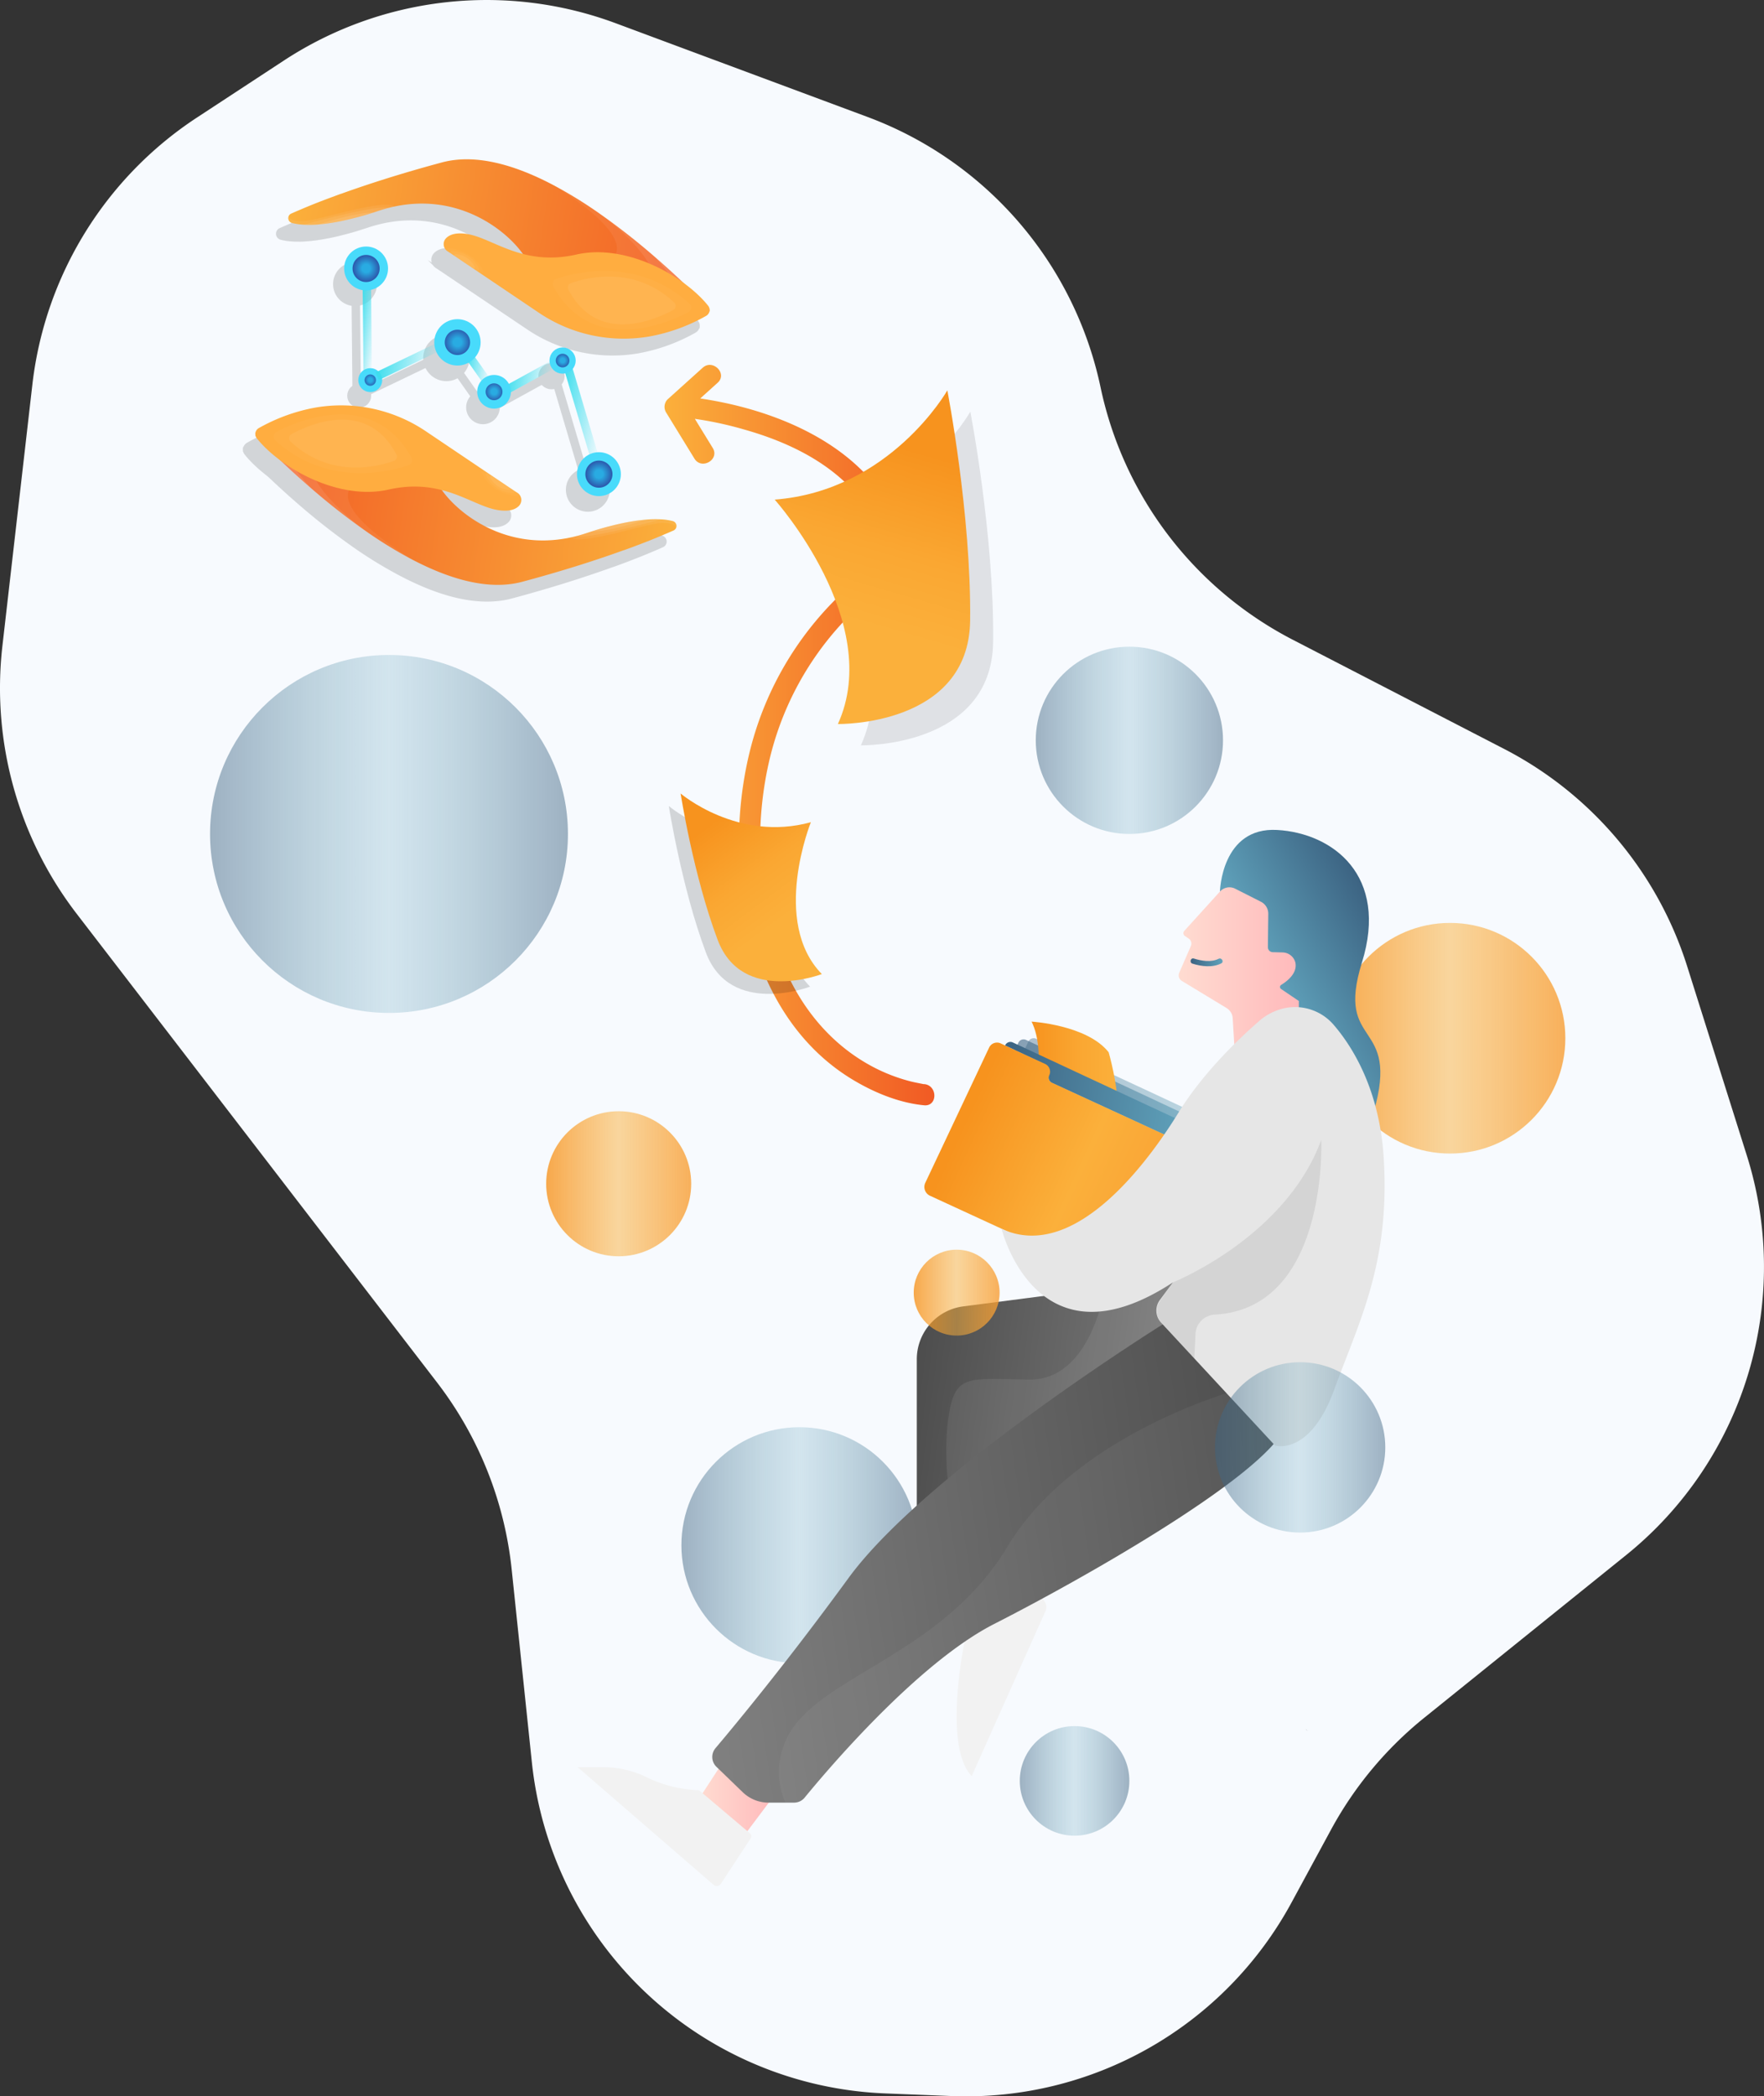 <svg id="Layer_1" data-name="Layer 1" xmlns="http://www.w3.org/2000/svg" xmlns:xlink="http://www.w3.org/1999/xlink" viewBox="0 0 619.17 735.69"><rect x="0" y="0" width="619.17" height="735.69" fill="#333333" stroke="none"/><defs><style>.cls-1{fill:#f7fafe;}.cls-2{fill:url(#linear-gradient);}.cls-3{opacity:0.4;fill:url(#linear-gradient-2);}.cls-4{opacity:0.6;fill:url(#linear-gradient-3);}.cls-5{fill:url(#linear-gradient-4);}.cls-6{fill:url(#linear-gradient-5);}.cls-7{fill:url(#linear-gradient-6);}.cls-8{fill:#f2f2f2;}.cls-9{fill:url(#linear-gradient-7);}.cls-10,.cls-16,.cls-24,.cls-49,.cls-50,.cls-52,.cls-53,.cls-54{fill:#fff;}.cls-10,.cls-22,.cls-32{opacity:0.08;}.cls-11,.cls-59,.cls-60,.cls-61,.cls-62{opacity:0.8;}.cls-11{fill:url(#linear-gradient-8);}.cls-12{fill:url(#linear-gradient-9);}.cls-13{fill:url(#linear-gradient-10);}.cls-14{fill:url(#linear-gradient-11);}.cls-15{fill:url(#linear-gradient-12);}.cls-16{opacity:0.05;}.cls-17{fill:url(#linear-gradient-13);}.cls-18{fill:url(#linear-gradient-14);}.cls-19{fill:url(#linear-gradient-15);}.cls-20{fill:#e6e6e6;}.cls-21{opacity:0.2;}.cls-23{fill:url(#linear-gradient-16);}.cls-24{opacity:0.09;}.cls-25{opacity:0.15;}.cls-26,.cls-27,.cls-28,.cls-29,.cls-30,.cls-31,.cls-32,.cls-33,.cls-34,.cls-35,.cls-36{stroke:#000;}.cls-26,.cls-27,.cls-28,.cls-29,.cls-30,.cls-31,.cls-32,.cls-33,.cls-34,.cls-35,.cls-36,.cls-37,.cls-38,.cls-39,.cls-40,.cls-41,.cls-42,.cls-43,.cls-44,.cls-45,.cls-46,.cls-47{stroke-miterlimit:10;}.cls-26,.cls-37,.cls-45{stroke-width:2.21px;}.cls-27,.cls-38,.cls-39,.cls-40,.cls-41,.cls-42,.cls-44,.cls-46{stroke-width:2.95px;}.cls-28,.cls-43{stroke-width:3.69px;}.cls-29,.cls-47{stroke-width:2.95px;}.cls-30,.cls-31,.cls-32,.cls-33,.cls-34,.cls-35,.cls-36{stroke-width:0.83px;}.cls-31,.cls-49{opacity:0.06;}.cls-33,.cls-50,.cls-57{opacity:0.1;}.cls-34,.cls-52{opacity:0.03;}.cls-35,.cls-53{opacity:0.02;}.cls-36,.cls-54{opacity:0.04;}.cls-37,.cls-43,.cls-44,.cls-45,.cls-46,.cls-47{stroke:#48dbfb;}.cls-37{fill:url(#radial-gradient);}.cls-38,.cls-39,.cls-40,.cls-41,.cls-42{fill:none;}.cls-38{stroke:url(#Blue_Sky);}.cls-39{stroke:url(#Blue_Sky-2);}.cls-40{stroke:url(#Blue_Sky-3);}.cls-41{stroke:url(#Blue_Sky-4);}.cls-42{stroke:url(#Blue_Sky-5);}.cls-43{fill:url(#radial-gradient-2);}.cls-44{fill:url(#radial-gradient-3);}.cls-45{fill:url(#radial-gradient-4);}.cls-46{fill:url(#radial-gradient-5);}.cls-47{fill:url(#radial-gradient-6);}.cls-48{fill:url(#linear-gradient-17);}.cls-51{fill:#ffad40;}.cls-55{fill:url(#linear-gradient-18);}.cls-56{fill:url(#linear-gradient-19);}.cls-58{fill:url(#linear-gradient-20);}.cls-59{fill:url(#linear-gradient-21);}.cls-60{fill:url(#linear-gradient-22);}.cls-61{fill:url(#linear-gradient-23);}.cls-62{fill:url(#linear-gradient-24);}</style><linearGradient id="linear-gradient" x1="652.56" y1="310.64" x2="747.29" y2="310.64" gradientUnits="userSpaceOnUse"><stop offset="0" stop-color="#fbb03b"/><stop offset="1" stop-color="#f15a24"/></linearGradient><linearGradient id="linear-gradient-2" x1="837.25" y1="509.97" x2="906.5" y2="509.97" gradientTransform="translate(9.37 -177.23) rotate(7.12)" gradientUnits="userSpaceOnUse"><stop offset="0" stop-color="#3c6382"/><stop offset="1" stop-color="#60a3bc"/></linearGradient><linearGradient id="linear-gradient-3" x1="834.39" y1="509.93" x2="903.06" y2="509.93" xlink:href="#linear-gradient-2"/><linearGradient id="linear-gradient-4" x1="781.41" y1="426.4" x2="811.59" y2="426.4" gradientUnits="userSpaceOnUse"><stop offset="0.01" stop-color="#f7931e"/><stop offset="0.57" stop-color="#faa732"/><stop offset="1" stop-color="#fbb03b"/></linearGradient><linearGradient id="linear-gradient-5" x1="849.3" y1="389.15" x2="936.85" y2="389.15" gradientTransform="matrix(0.91, 0.42, -0.42, 0.91, 149.94, -267.61)" gradientUnits="userSpaceOnUse"><stop offset="0" stop-color="#f7931e"/><stop offset="0.5" stop-color="#fbb03b"/><stop offset="1" stop-color="#f89d32"/></linearGradient><linearGradient id="linear-gradient-6" x1="245.33" y1="631.18" x2="272.4" y2="631.18" gradientUnits="userSpaceOnUse"><stop offset="0" stop-color="#ffdcd1"/><stop offset="1" stop-color="#ffb9bb"/></linearGradient><linearGradient id="linear-gradient-7" x1="842.31" y1="551.67" x2="739.83" y2="538.48" gradientUnits="userSpaceOnUse"><stop offset="0" stop-color="gray"/><stop offset="1" stop-color="#4d4d4d"/></linearGradient><linearGradient id="linear-gradient-8" x1="239.18" y1="542.29" x2="322.03" y2="542.29" gradientUnits="userSpaceOnUse"><stop offset="0" stop-color="#3c6382" stop-opacity="0.6"/><stop offset="0.5" stop-color="#60a3bc" stop-opacity="0.3"/><stop offset="1" stop-color="#3c6382" stop-opacity="0.6"/></linearGradient><linearGradient id="linear-gradient-9" x1="191.71" y1="415.43" x2="242.61" y2="415.43" gradientUnits="userSpaceOnUse"><stop offset="0" stop-color="#f7931e" stop-opacity="0.8"/><stop offset="0.5" stop-color="#fbb03b" stop-opacity="0.5"/><stop offset="1" stop-color="#f89d32" stop-opacity="0.8"/></linearGradient><linearGradient id="linear-gradient-10" x1="468.5" y1="364.36" x2="549.44" y2="364.36" xlink:href="#linear-gradient-9"/><linearGradient id="linear-gradient-11" x1="320.72" y1="453.64" x2="350.85" y2="453.64" xlink:href="#linear-gradient-9"/><linearGradient id="linear-gradient-12" x1="661.34" y1="616.03" x2="873.85" y2="584.36" xlink:href="#linear-gradient-7"/><linearGradient id="linear-gradient-13" x1="906.71" y1="379.63" x2="867.06" y2="401.3" gradientTransform="matrix(1, 0, 0, 1, 0, 0)" xlink:href="#linear-gradient-2"/><linearGradient id="linear-gradient-14" x1="833.06" y1="394.44" x2="875.24" y2="394.44" xlink:href="#linear-gradient-6"/><linearGradient id="linear-gradient-15" x1="830.79" y1="510.11" x2="898.58" y2="510.11" xlink:href="#linear-gradient-2"/><linearGradient id="linear-gradient-16" x1="837.22" y1="390.38" x2="848.46" y2="390.38" gradientTransform="matrix(1, 0, 0, 1, 0, 0)" xlink:href="#linear-gradient-2"/><radialGradient id="radial-gradient" cx="603.52" cy="183.62" r="3.1" gradientTransform="translate(-438.63 -139.83) rotate(8.74)" gradientUnits="userSpaceOnUse"><stop offset="0.23" stop-color="#29abe2"/><stop offset="1" stop-color="#2e3192"/></radialGradient><linearGradient id="Blue_Sky" x1="670.29" y1="184.4" x2="687.4" y2="184.4" gradientTransform="translate(-438.63 -139.83) rotate(8.74)" gradientUnits="userSpaceOnUse"><stop offset="0" stop-color="#3ddeed"/><stop offset="1" stop-color="#3ddeed" stop-opacity="0"/></linearGradient><linearGradient id="Blue_Sky-2" x1="650.42" y1="174.12" x2="666.88" y2="174.12" xlink:href="#Blue_Sky"/><linearGradient id="Blue_Sky-3" x1="635.46" y1="173.91" x2="645.13" y2="173.91" xlink:href="#Blue_Sky"/><linearGradient id="Blue_Sky-4" x1="604.91" y1="175" x2="626.73" y2="175" xlink:href="#Blue_Sky"/><linearGradient id="Blue_Sky-5" x1="595.88" y1="166.03" x2="603.64" y2="166.03" xlink:href="#Blue_Sky"/><radialGradient id="radial-gradient-2" cx="631.75" cy="165.87" r="6.3" xlink:href="#radial-gradient"/><radialGradient id="radial-gradient-3" cx="647.09" cy="181.06" r="4.43" xlink:href="#radial-gradient"/><radialGradient id="radial-gradient-4" cx="669.2" cy="166.58" r="3.5" xlink:href="#radial-gradient"/><radialGradient id="radial-gradient-5" cx="687.86" cy="204.04" r="6.23" xlink:href="#radial-gradient"/><radialGradient id="radial-gradient-6" cx="596.12" cy="145.12" r="6.23" xlink:href="#radial-gradient"/><linearGradient id="linear-gradient-17" x1="566.45" y1="121.51" x2="717.53" y2="121.51" gradientTransform="translate(-19.31 -87.17) rotate(8.74)" xlink:href="#linear-gradient"/><linearGradient id="linear-gradient-18" x1="521.29" y1="732.2" x2="672.37" y2="732.2" gradientTransform="translate(1059.13 1050.33) rotate(-171.26)" xlink:href="#linear-gradient"/><linearGradient id="linear-gradient-19" x1="701.41" y1="310.74" x2="734.24" y2="337.28" gradientTransform="translate(69.92 -137.13) rotate(14.55)" xlink:href="#linear-gradient-4"/><linearGradient id="linear-gradient-20" x1="579.83" y1="217.88" x2="630.1" y2="258.53" gradientTransform="matrix(-0.82, 0.57, 0.57, 0.82, 1093.57, -298.63)" xlink:href="#linear-gradient-4"/><linearGradient id="linear-gradient-21" x1="363.56" y1="259.81" x2="429.28" y2="259.81" xlink:href="#linear-gradient-8"/><linearGradient id="linear-gradient-22" x1="357.95" y1="624.99" x2="396.42" y2="624.99" xlink:href="#linear-gradient-8"/><linearGradient id="linear-gradient-23" x1="73.73" y1="292.67" x2="199.36" y2="292.67" xlink:href="#linear-gradient-8"/><linearGradient id="linear-gradient-24" x1="426.46" y1="507.95" x2="486.25" y2="507.95" xlink:href="#linear-gradient-8"/></defs><title>kaagapai Empty Session Document Final</title><path class="cls-1" d="M420.16,279.39l10.51-91.67A129.83,129.83,0,0,1,488.5,93.88l30.43-19.95A129.88,129.88,0,0,1,635.45,60.82l88.39,32.89a129.89,129.89,0,0,1,81.79,94.91h0a129.89,129.89,0,0,0,67.49,88.57l74.14,38.29a129.88,129.88,0,0,1,64.28,76.35l20.93,66.37a129.9,129.9,0,0,1-42.38,140.21l-70.88,57.11a130,130,0,0,0-32.63,39.13l-14,25.82a129.9,129.9,0,0,1-119.24,67.78l-23.26-.92A129.88,129.88,0,0,1,606,671.07l-7.08-67.63a129.87,129.87,0,0,0-26.22-65.65L446.24,373.35A130,130,0,0,1,420.16,279.39Z" transform="translate(-419.32 -52.66)"/><path class="cls-2" d="M743.72,433.12l-.24,0-.4-.08c-1.33-.26-2.65-.51-4-.84a60.63,60.63,0,0,1-12.72-4.8c-13.91-7.14-24.34-19-30.81-33.18-10.2-22.25-11.74-49.74-6.48-73.44a106.72,106.72,0,0,1,26-49.61c6.17-6.62,13.26-13.1,21.29-17.4a3.6,3.6,0,0,0,1.84-3.21c-4.49-35.15-38.35-52.18-70-57.57-1-.18-2.06-.34-3.09-.5l6.11-5.51c3.56-3.21-1.71-8.46-5.26-5.26l-12.31,11.09a3.76,3.76,0,0,0-.58,4.51l10,16.29c2.5,4.08,8.94.34,6.42-3.75l-6.27-10.21a126.9,126.9,0,0,1,17.29,3.74c14.19,4,28.37,10.54,38.45,21.6a46.69,46.69,0,0,1,11.52,23.58A94.16,94.16,0,0,0,712.61,263a114.09,114.09,0,0,0-29.14,49.68c-11.33,40.32-3.62,95.38,35,118.79,7.52,4.55,16.39,8.25,25.23,9.08C748.49,441,748.46,433.56,743.72,433.12Z" transform="translate(-419.32 -52.66)"/><path class="cls-3" d="M844.72,448.23l-4,8.42-52.14-24a1.94,1.94,0,0,1-.95-2.59,3,3,0,0,0-1.48-4l-7.87-3.63,2-4.23a2.06,2.06,0,0,1,2.71-1l60.77,28.34A2,2,0,0,1,844.72,448.23Z" transform="translate(-419.32 -52.66)"/><path class="cls-4" d="M841.2,448.64,838,455.39l-49.42-22.77a1.94,1.94,0,0,1-.95-2.59,3,3,0,0,0-1.48-4l-10.59-4.89,1.22-2.56a2,2,0,0,1,2.71-.95L840.22,446A2,2,0,0,1,841.2,448.64Z" transform="translate(-419.32 -52.66)"/><path class="cls-5" d="M783.89,424s.31-7.23-2.48-12.81c0,0,19.48,1.14,27.05,10.75,0,0,3.33,11.47,3.12,19.73l-26.45-11.88Z" transform="translate(-419.32 -52.66)"/><path class="cls-6" d="M787.6,430h0a3,3,0,0,0-1.48-4l-15.6-7.19a3.06,3.06,0,0,0-4,1.46l-.84,1.77-1.41,3-20.17,42.72a3.4,3.4,0,0,0,1.68,4.55l73,33.66a3.49,3.49,0,0,0,4.61-1.66l20.11-42.6a3.42,3.42,0,0,0-1.67-4.56l-53.26-24.54A1.94,1.94,0,0,1,787.6,430Z" transform="translate(-419.32 -52.66)"/><polygon class="cls-7" points="253.81 618.27 245.33 631.29 261.24 644.1 272.4 629.22 253.81 618.27"/><path class="cls-8" d="M757.87,628.84s-7.66,36.65,2.53,47.12l25.88-57.88a3.53,3.53,0,0,0-.42-3.58l-4-5.22L761,620Z" transform="translate(-419.32 -52.66)"/><path class="cls-9" d="M814.27,503.74l-56.87,7.39a18.7,18.7,0,0,0-16.28,18.54v61.7l67.37-47.53,39-32.66L825,496.72Z" transform="translate(-419.32 -52.66)"/><path class="cls-10" d="M807,505.12s-4.68,32-26.45,31.69-26.18-2.21-28.38,13.78,1.38,31.68,1.38,31.68l67.23-50.14,20.11-25.36-12.4-15.43Z" transform="translate(-419.32 -52.66)"/><circle class="cls-11" cx="280.6" cy="542.29" r="41.42"/><circle class="cls-12" cx="217.16" cy="415.43" r="25.45"/><circle class="cls-13" cx="508.97" cy="364.36" r="40.47"/><circle class="cls-14" cx="335.79" cy="453.64" r="15.07"/><path class="cls-15" d="M869.52,555.27c-11,17.91-70.27,51.53-101.12,67.24-27.3,13.88-59.56,52.36-66.64,61a4.78,4.78,0,0,1-3.72,1.77h-9a13,13,0,0,1-9-3.64l-9.25-8.93a4.81,4.81,0,0,1-.33-6.55c6.86-8.11,25.08-30.09,46.68-59.69,27.56-37.74,112.43-90.38,112.43-90.38l24.69,24.18Z" transform="translate(-419.32 -52.66)"/><path class="cls-16" d="M869.52,555.27c-11,17.91-70.27,51.53-101.12,67.24-27.3,13.88-59.56,52.36-66.64,61a4.78,4.78,0,0,1-3.72,1.77h-3a26.23,26.23,0,0,1-.61-20c8.37-24.1,54.5-29.83,78.53-69.85s81.32-55.18,81.32-55.18Z" transform="translate(-419.32 -52.66)"/><path class="cls-17" d="M847.52,365.55s.51-22.72,20.07-21.62,39.27,16,29.76,46.56S911,409.92,901.48,443l-11.57-21.5-19.43-14.88-4.13-12.17L861,386.36l-3.72-16.53Z" transform="translate(-419.32 -52.66)"/><path class="cls-18" d="M847.52,365.55,835,379.36a1.18,1.18,0,0,0,.21,1.77l1.35.92a2.15,2.15,0,0,1,.75,2.63l-4.08,9.37a2.26,2.26,0,0,0,.9,2.84l15.74,9.55A4.45,4.45,0,0,1,852,410l.89,14.82,22.32-16.53v-4.34L869,399.75a.85.85,0,0,1,0-1.44c2-1.22,5.8-4.05,5-7.85a4.72,4.72,0,0,0-4.52-3.55l-3.43-.09a1.74,1.74,0,0,1-1.7-1.77l.14-11.66a4.71,4.71,0,0,0-2.58-4.27l-9-4.56A4.47,4.47,0,0,0,847.52,365.55Z" transform="translate(-419.32 -52.66)"/><path class="cls-19" d="M836.57,449.56l-2,4.25-46-21.19a1.94,1.94,0,0,1-.95-2.59,3,3,0,0,0-1.48-4l-14-6.47,0-.05a2,2,0,0,1,2.7-1l60.77,28.33A2,2,0,0,1,836.57,449.56Z" transform="translate(-419.32 -52.66)"/><path class="cls-20" d="M887.52,412.41a17.83,17.83,0,0,0-17.36-5.92,19.76,19.76,0,0,0-8.77,4.4c-8.85,7.7-20.43,19.28-28.33,32.1S798,496.51,770.88,483.9c0,0,12.19,50.22,60.13,18.81l-4.59,6.2a6.21,6.21,0,0,0,.44,7.9l40,43.15s12.26,3.85,20.81-19.71,19.56-43.93,17.36-80.87C903.61,435,893.93,419.87,887.52,412.41Z" transform="translate(-419.32 -52.66)"/><path class="cls-21" d="M877.78,659.51a4.7,4.7,0,0,0,.9.94l-1-.81Z" transform="translate(-419.32 -52.66)"/><path class="cls-8" d="M682.5,696l-17.45-14.76a1.45,1.45,0,0,0-.89-.34,45,45,0,0,1-18.21-4.7,34.55,34.55,0,0,0-15.06-3.36h-8.81l47.71,41.29a1.71,1.71,0,0,0,2.55-.35l10.43-15.91A1.43,1.43,0,0,0,682.5,696Z" transform="translate(-419.32 -52.66)"/><path class="cls-22" d="M831,502.71s39.47-15.71,52.08-50c0,0,2.62,59.12-37.36,61.3a7.14,7.14,0,0,0-6.78,6.78l-.41,8.61-11.48-12.45a6.09,6.09,0,0,1-1.14-1.81l-.12-.3a5.92,5.92,0,0,1-.39-2.73h0a6,6,0,0,1,1-2.8Z" transform="translate(-419.32 -52.66)"/><path class="cls-23" d="M837.87,390.84c3.17,1,7.07,1.47,10.12-.09,1.07-.55.13-2.15-.94-1.61-2.58,1.32-6,.75-8.69-.09-1.14-.36-1.63,1.43-.49,1.79Z" transform="translate(-419.32 -52.66)"/><path class="cls-24" d="M614.77,156.82c3-1.61,12.75-5.92,22.45.86a1,1,0,0,1,0,1.55c-3.4,2.57-14.83,9.88-22.77-1A1,1,0,0,1,614.77,156.82Z" transform="translate(-419.32 -52.66)"/><g class="cls-25"><circle class="cls-26" cx="126.08" cy="138.88" r="3.1"/><line class="cls-27" x1="195.6" y1="134.88" x2="205.21" y2="167.33"/><line class="cls-27" x1="173.9" y1="142.33" x2="190.11" y2="133.41"/><line class="cls-27" x1="160.76" y1="130.42" x2="167.03" y2="139.32"/><line class="cls-27" x1="150.55" y1="126.94" x2="128.54" y2="137.52"/><line class="cls-27" x1="125.17" y1="135.92" x2="124.88" y2="105.93"/><circle class="cls-28" cx="156.68" cy="125.63" r="6.29"/><circle class="cls-27" cx="169.52" cy="142.97" r="4.43"/><circle class="cls-26" cx="193.58" cy="132.02" r="3.5"/><circle class="cls-27" cx="206.33" cy="171.89" r="6.23"/><circle class="cls-29" cx="124.61" cy="99.71" r="6.23"/><path class="cls-30" d="M664.45,167.42c-8.27-1.32-60.23-9.87-63.87-17.46a19.4,19.4,0,0,0-1.62-2.7c-5.87-8.33-22.41-21.44-45.07-16.64-.63.14-1.27.28-1.91.45-1.2.3-2.41.65-3.63,1.06l-1.89.61c-3.07,1-5.85,1.74-8.38,2.35a80,80,0,0,1-8,1.52c-1,.12-1.87.22-2.73.29a36.21,36.21,0,0,1-5.43.09,20.9,20.9,0,0,1-4-.6,1.75,1.75,0,0,1-1.07-2.57h0a1.76,1.76,0,0,1,.81-.73l1.71-.75,1-.42c.32-.15.66-.29,1-.43h0c1.56-.66,3.37-1.41,5.46-2.23l1.15-.45,1.14-.44c1.78-.68,3.72-1.41,5.83-2.17l.09,0c8.94-3.24,20.79-7.11,35.53-11.07,11.75-3.15,25.46.83,38.75,7.77A149.18,149.18,0,0,1,624.46,132l0,0,.12.08a236.26,236.26,0,0,1,20.06,15.55v0h0c4.13,3.55,7.81,6.93,10.89,9.86l.78.75.25.24c.43.4.83.8,1.23,1.18,3.08,3,5.35,5.35,6.61,6.66h0Z" transform="translate(-419.32 -52.66)"/><path class="cls-31" d="M609.35,122.86c18.27,9.56,35.75,24.74,46.23,34.72l.78.75-39.74-4.64C646.63,150.14,626.26,133.54,609.35,122.86Z" transform="translate(-419.32 -52.66)"/><path class="cls-32" d="M657.84,159.75l-14.4-6.47-.33-2.73c-5.21-8.82-17-17.37-18.5-18.41a259.23,259.23,0,0,1,31,25.44l.78.75Z" transform="translate(-419.32 -52.66)"/><path class="cls-33" d="M656.61,158.57l-4.2-.22c-.61-3.11-7.3-10.19-7.72-10.63,4.13,3.55,7.81,6.93,10.89,9.86l.78.75Z" transform="translate(-419.32 -52.66)"/><path class="cls-30" d="M663.32,169a63.37,63.37,0,0,1-19.71,7.2,53.13,53.13,0,0,1-39.12-8.35l-20.4-13.73-1.27-.86-1.33-.88-6.65-4.48-1.39-.94-1-.64a2.44,2.44,0,0,1-.42-.35,3,3,0,0,1-.11-4.16c1.17-1.23,3.37-2.19,7.54-1.5,9.1,1.48,19.39,11.43,38.25,7.18,17.59-4,38,7.63,46.23,17.94A2.39,2.39,0,0,1,663.32,169Z" transform="translate(-419.32 -52.66)"/><path class="cls-34" d="M610.74,156c6.67-2.28,28.38-7.81,46.64,8.67a1.89,1.89,0,0,1-.4,3.08c-7.86,4.06-33.89,15.06-47.28-9A1.89,1.89,0,0,1,610.74,156Z" transform="translate(-419.32 -52.66)"/><path class="cls-31" d="M615.76,157.54c5.22-1.9,22.21-6.56,36.37,6.82a1.6,1.6,0,0,1-.33,2.53c-6.17,3.37-26.55,12.53-36.87-7.12A1.6,1.6,0,0,1,615.76,157.54Z" transform="translate(-419.32 -52.66)"/><path class="cls-35" d="M584.56,154.07c-.14,0-.29,0-.47,0l-1.27-.86-1.33-.88-6.65-4.48-1.39-.94-1-.64a2.44,2.44,0,0,1-.42-.35s0-.06,0-.09a.6.6,0,0,1,.63-.66c2.18.14,9.08,1.13,12.37,8A.59.59,0,0,1,584.56,154.07Z" transform="translate(-419.32 -52.66)"/><path class="cls-36" d="M583.18,153.21l-.36,0-1.33-.88-6.65-4.48-1.39-.94c0-.05,0-.1,0-.15a.48.48,0,0,1,.5-.54,10.87,10.87,0,0,1,9.64,6.28A.49.49,0,0,1,583.18,153.21Z" transform="translate(-419.32 -52.66)"/><path class="cls-31" d="M581.77,152.33l-.28,0-6.65-4.48,0-.13a.36.36,0,0,1,.36-.39,7.78,7.78,0,0,1,6.87,4.48A.35.35,0,0,1,581.77,152.33Z" transform="translate(-419.32 -52.66)"/><path class="cls-31" d="M553.89,130.62c-.63.14-1.27.28-1.91.45-1.2.3-2.41.65-3.63,1.06-3.82,1.26-7.23,2.23-10.27,3a80,80,0,0,1-8,1.52,42.11,42.11,0,0,1-8.16.38,20.9,20.9,0,0,1-4-.6,1.75,1.75,0,0,1-1.07-2.57c0,.15-.21,2,5,1.88C527.26,135.57,550.06,127.76,553.89,130.62Z" transform="translate(-419.32 -52.66)"/><path class="cls-32" d="M552,131.07c-1.2.3-2.41.65-3.63,1.06-3.82,1.26-7.23,2.23-10.27,3a80,80,0,0,1-8,1.52,42.11,42.11,0,0,1-8.16.38S547.19,130,552,131.07Z" transform="translate(-419.32 -52.66)"/><path class="cls-33" d="M546.46,132.74c-3.07,1-5.85,1.74-8.38,2.35a80,80,0,0,1-8,1.52c-1,.12-1.87.22-2.73.29,0,0,12.45-4.21,19.08-4.16Z" transform="translate(-419.32 -52.66)"/><path class="cls-30" d="M505.06,210c8.27,1.32,60.23,9.87,63.87,17.47a18.42,18.42,0,0,0,1.62,2.69c5.87,8.33,22.41,21.45,45.07,16.64.63-.13,1.27-.28,1.91-.44,1.2-.3,2.41-.66,3.63-1.06.64-.22,1.27-.42,1.89-.62,3.07-1,5.85-1.74,8.38-2.34a73.77,73.77,0,0,1,8-1.52q1.44-.2,2.73-.3a36.21,36.21,0,0,1,5.43-.09,20.9,20.9,0,0,1,4,.6,1.75,1.75,0,0,1,1.07,2.57h0a1.8,1.8,0,0,1-.81.72l-1.71.76-1,.42-1,.43h0c-1.56.66-3.38,1.41-5.46,2.23l-1.16.45-1.13.44c-1.78.69-3.73,1.41-5.83,2.17l-.09,0c-8.94,3.23-20.79,7.1-35.53,11.06-11.76,3.15-25.46-.82-38.75-7.77A152.2,152.2,0,0,1,545,245.37l0,0-.11-.08a234.23,234.23,0,0,1-20.06-15.55l0,0h0c-4.13-3.56-7.82-6.94-10.89-9.87l-.78-.75-.25-.23-1.23-1.19c-3.08-3-5.36-5.34-6.61-6.66h0Z" transform="translate(-419.32 -52.66)"/><path class="cls-31" d="M560.16,254.54c-18.28-9.56-35.75-24.74-46.23-34.72l-.78-.75,39.74,4.64C522.88,227.27,543.25,243.87,560.16,254.54Z" transform="translate(-419.32 -52.66)"/><path class="cls-32" d="M511.67,217.65l14.4,6.47.33,2.73c5.21,8.83,17,17.38,18.5,18.41a258.43,258.43,0,0,1-31-25.44l-.78-.75Z" transform="translate(-419.32 -52.66)"/><path class="cls-33" d="M512.9,218.84l4.2.21c.61,3.11,7.3,10.2,7.72,10.64-4.13-3.56-7.82-6.94-10.89-9.87l-.78-.75Z" transform="translate(-419.32 -52.66)"/><path class="cls-30" d="M506.19,208.42a63.16,63.16,0,0,1,19.71-7.19A53.13,53.13,0,0,1,565,209.57l20.4,13.73,1.27.86L588,225l6.65,4.49,1.39.93,1,.65a2.31,2.31,0,0,1,.42.34,3,3,0,0,1,.1,4.16c-1.16,1.23-3.36,2.19-7.54,1.51-9.09-1.49-19.38-11.44-38.24-7.19-17.6,4-38-7.63-46.23-17.94A2.39,2.39,0,0,1,506.19,208.42Z" transform="translate(-419.32 -52.66)"/><path class="cls-34" d="M558.77,221.41c-6.67,2.28-28.38,7.82-46.65-8.67a1.9,1.9,0,0,1,.41-3.08c7.86-4.06,33.89-15.06,47.28,9A1.89,1.89,0,0,1,558.77,221.41Z" transform="translate(-419.32 -52.66)"/><path class="cls-31" d="M553.75,219.86c-5.23,1.9-22.21,6.56-36.37-6.82a1.59,1.59,0,0,1,.33-2.52c6.16-3.37,26.55-12.53,36.86,7.11A1.59,1.59,0,0,1,553.75,219.86Z" transform="translate(-419.32 -52.66)"/><path class="cls-35" d="M584.94,223.33l.48,0,1.27.86L588,225l6.65,4.49,1.39.93,1,.65a2.31,2.31,0,0,1,.42.34.28.28,0,0,1,0,.09.58.58,0,0,1-.62.66c-2.18-.14-9.08-1.13-12.37-8A.59.59,0,0,1,584.94,223.33Z" transform="translate(-419.32 -52.66)"/><path class="cls-36" d="M586.33,224.19l.36,0L588,225l6.65,4.49,1.39.93s0,.1,0,.15a.5.5,0,0,1-.51.55c-1.72-.08-7.16-.75-9.64-6.28A.51.51,0,0,1,586.33,224.19Z" transform="translate(-419.32 -52.66)"/><path class="cls-31" d="M587.74,225.07l.28,0,6.65,4.49,0,.12a.35.35,0,0,1-.36.39,7.77,7.77,0,0,1-6.87-4.48A.35.35,0,0,1,587.74,225.07Z" transform="translate(-419.32 -52.66)"/><path class="cls-31" d="M615.62,246.78c.63-.13,1.27-.28,1.91-.44,1.2-.3,2.41-.66,3.63-1.06,3.82-1.27,7.23-2.24,10.27-3a73.77,73.77,0,0,1,8-1.52,42.23,42.23,0,0,1,8.16-.39,20.9,20.9,0,0,1,4,.6,1.75,1.75,0,0,1,1.07,2.57c0-.15.21-2-5-1.88C642.25,241.83,619.45,249.64,615.62,246.78Z" transform="translate(-419.32 -52.66)"/><path class="cls-32" d="M617.53,246.34c1.2-.3,2.41-.66,3.63-1.06,3.82-1.27,7.23-2.24,10.27-3a73.77,73.77,0,0,1,8-1.52,42.23,42.23,0,0,1,8.16-.39S622.32,247.45,617.53,246.34Z" transform="translate(-419.32 -52.66)"/><path class="cls-33" d="M623.05,244.66c3.07-1,5.85-1.74,8.38-2.34a73.77,73.77,0,0,1,8-1.52q1.44-.2,2.73-.3s-12.45,4.22-19.08,4.16Z" transform="translate(-419.32 -52.66)"/></g><circle class="cls-37" cx="129.96" cy="133.4" r="3.1"/><line class="cls-38" x1="199.48" y1="129.39" x2="209.1" y2="161.85"/><line class="cls-39" x1="177.79" y1="136.85" x2="194" y2="127.93"/><line class="cls-40" x1="164.65" y1="124.94" x2="170.91" y2="133.84"/><line class="cls-41" x1="154.43" y1="121.45" x2="132.42" y2="132.04"/><line class="cls-42" x1="129.06" y1="130.44" x2="128.77" y2="100.45"/><circle class="cls-43" cx="160.56" cy="120.15" r="6.29"/><circle class="cls-44" cx="173.41" cy="137.49" r="4.43"/><circle class="cls-45" cx="197.47" cy="126.54" r="3.5"/><circle class="cls-46" cx="210.22" cy="166.4" r="6.23"/><circle class="cls-47" cx="128.5" cy="94.22" r="6.23"/><path class="cls-48" d="M668.34,161.94c-8.28-1.32-60.24-9.87-63.87-17.47a19.35,19.35,0,0,0-1.62-2.69c-5.87-8.33-22.42-21.45-45.07-16.64-.63.13-1.27.28-1.91.44-1.2.3-2.41.66-3.64,1.06l-1.88.62c-3.07,1-5.86,1.74-8.38,2.34a77.56,77.56,0,0,1-8,1.53c-1,.12-1.88.22-2.73.29a36.22,36.22,0,0,1-5.43.09,20.77,20.77,0,0,1-4-.6,1.76,1.76,0,0,1-1.08-2.57h0a1.72,1.72,0,0,1,.8-.72l1.72-.76,1-.42,1-.43h0c1.56-.66,3.37-1.41,5.45-2.23l1.16-.45,1.14-.44q2.67-1,5.83-2.17l.08,0c8.95-3.23,20.79-7.1,35.54-11.06,11.75-3.15,25.46.82,38.74,7.77a149.94,149.94,0,0,1,15.12,9.17l0,0,.12.08a237.4,237.4,0,0,1,20.06,15.55v0h0c4.14,3.56,7.82,6.94,10.9,9.87l.78.75.25.24,1.23,1.18c3.08,3,5.35,5.34,6.61,6.66h0Z" transform="translate(-419.32 -52.66)"/><path class="cls-49" d="M613.23,117.38c18.28,9.56,35.76,24.74,46.24,34.72l.78.75-39.74-4.64C650.52,144.65,630.14,128.05,613.23,117.38Z" transform="translate(-419.32 -52.66)"/><path class="cls-10" d="M661.73,154.27l-14.4-6.47-.33-2.73c-5.21-8.83-17-17.38-18.5-18.41a259.23,259.23,0,0,1,31,25.44l.78.75Z" transform="translate(-419.32 -52.66)"/><path class="cls-50" d="M660.5,153.09l-4.21-.22c-.6-3.11-7.29-10.2-7.72-10.64,4.14,3.56,7.82,6.94,10.9,9.87l.78.75Z" transform="translate(-419.32 -52.66)"/><path class="cls-51" d="M667.2,163.5a63.29,63.29,0,0,1-19.7,7.2,53.21,53.21,0,0,1-39.13-8.35L588,148.62l-1.28-.86-1.32-.88-6.66-4.49-1.38-.93-1-.65a2.72,2.72,0,0,1-.42-.34,3,3,0,0,1-.1-4.16c1.16-1.23,3.37-2.19,7.54-1.51,9.1,1.49,19.39,11.44,38.24,7.19,17.6-4,38,7.63,46.24,17.94A2.39,2.39,0,0,1,667.2,163.5Z" transform="translate(-419.32 -52.66)"/><path class="cls-52" d="M614.62,150.51c6.68-2.28,28.39-7.82,46.65,8.67a1.89,1.89,0,0,1-.4,3.08c-7.87,4.06-33.89,15.06-47.28-9A1.89,1.89,0,0,1,614.62,150.51Z" transform="translate(-419.32 -52.66)"/><path class="cls-49" d="M619.65,152.06c5.22-1.9,22.21-6.56,36.37,6.82a1.59,1.59,0,0,1-.34,2.52c-6.16,3.38-26.54,12.53-36.86-7.11A1.6,1.6,0,0,1,619.65,152.06Z" transform="translate(-419.32 -52.66)"/><path class="cls-53" d="M588.45,148.59c-.14,0-.3,0-.47,0l-1.28-.86-1.32-.88-6.66-4.49-1.38-.93-1-.65a2.72,2.72,0,0,1-.42-.34s0-.06,0-.09a.59.59,0,0,1,.62-.66c2.19.14,9.09,1.13,12.37,8A.59.59,0,0,1,588.45,148.59Z" transform="translate(-419.32 -52.66)"/><path class="cls-54" d="M587.07,147.73l-.37,0-1.32-.88-6.66-4.49-1.38-.93a.77.77,0,0,1,0-.15.5.5,0,0,1,.5-.55c1.73.08,7.16.76,9.64,6.28A.5.5,0,0,1,587.07,147.73Z" transform="translate(-419.32 -52.66)"/><path class="cls-49" d="M585.66,146.85l-.28,0-6.66-4.49v-.12a.35.35,0,0,1,.36-.39,7.78,7.78,0,0,1,6.87,4.48A.35.35,0,0,1,585.66,146.85Z" transform="translate(-419.32 -52.66)"/><path class="cls-49" d="M557.78,125.14c-.63.13-1.27.28-1.91.44-1.2.3-2.41.66-3.64,1.06-3.82,1.27-7.22,2.24-10.26,3a77.56,77.56,0,0,1-8,1.53,42.92,42.92,0,0,1-8.16.38,20.77,20.77,0,0,1-4-.6,1.76,1.76,0,0,1-1.08-2.57c0,.15-.2,2,5,1.88C531.14,130.09,554,122.28,557.78,125.14Z" transform="translate(-419.32 -52.66)"/><path class="cls-10" d="M555.87,125.58c-1.2.3-2.41.66-3.64,1.06-3.82,1.27-7.22,2.24-10.26,3a77.56,77.56,0,0,1-8,1.53,42.92,42.92,0,0,1-8.16.38S551.07,124.47,555.87,125.58Z" transform="translate(-419.32 -52.66)"/><path class="cls-50" d="M550.35,127.26c-3.07,1-5.86,1.74-8.38,2.34a77.56,77.56,0,0,1-8,1.53c-1,.12-1.88.22-2.73.29,0,0,12.45-4.22,19.07-4.16Z" transform="translate(-419.32 -52.66)"/><path class="cls-55" d="M508.94,204.5c8.28,1.32,60.24,9.87,63.87,17.46a19.4,19.4,0,0,0,1.62,2.7c5.87,8.33,22.42,21.44,45.07,16.64.64-.14,1.27-.28,1.92-.45,1.19-.3,2.4-.65,3.63-1.06l1.89-.61c3.06-1,5.85-1.74,8.37-2.35a80,80,0,0,1,8-1.52c1-.12,1.88-.22,2.74-.29a36.07,36.07,0,0,1,5.42-.09,21,21,0,0,1,4,.6,1.76,1.76,0,0,1,1.07,2.57h0a1.76,1.76,0,0,1-.81.73l-1.72.75c-.31.14-.63.28-1,.42s-.66.29-1,.43h0c-1.56.66-3.38,1.41-5.46,2.23l-1.16.45-1.14.44c-1.78.68-3.72,1.41-5.82,2.17l-.09,0c-8.94,3.24-20.79,7.11-35.54,11.07C591,260,577.34,256,564.05,249.06a149.31,149.31,0,0,1-15.12-9.18l0,0-.12-.08a237.65,237.65,0,0,1-20-15.55l0,0h0c-4.14-3.55-7.82-6.93-10.9-9.86l-.78-.75-.25-.24-1.22-1.18c-3.08-3-5.36-5.35-6.61-6.66h0Z" transform="translate(-419.32 -52.66)"/><path class="cls-49" d="M564.05,249.06c-18.28-9.56-35.75-24.74-46.24-34.72l-.78-.75,39.75,4.64C526.76,221.78,547.14,238.38,564.05,249.06Z" transform="translate(-419.32 -52.66)"/><path class="cls-10" d="M515.56,212.17l14.4,6.47.33,2.73c5.2,8.82,17,17.38,18.49,18.41a259.23,259.23,0,0,1-31-25.44l-.78-.75Z" transform="translate(-419.32 -52.66)"/><path class="cls-50" d="M516.78,213.35l4.21.22c.61,3.11,7.3,10.19,7.72,10.63-4.14-3.55-7.82-6.93-10.9-9.86l-.78-.75Z" transform="translate(-419.32 -52.66)"/><path class="cls-51" d="M510.08,202.94a63.39,63.39,0,0,1,19.7-7.2,53.17,53.17,0,0,1,39.13,8.35l20.39,13.73,1.28.86,1.32.88,6.66,4.48L600,225l1,.64a3.54,3.54,0,0,1,.42.35,3,3,0,0,1,.1,4.16c-1.16,1.23-3.36,2.19-7.54,1.5-9.09-1.48-19.39-11.43-38.24-7.18-17.6,4-38-7.63-46.24-17.94A2.4,2.4,0,0,1,510.08,202.94Z" transform="translate(-419.32 -52.66)"/><path class="cls-52" d="M562.66,215.93c-6.67,2.28-28.39,7.81-46.65-8.67a1.89,1.89,0,0,1,.41-3.08c7.86-4.06,33.88-15.06,47.28,9A1.89,1.89,0,0,1,562.66,215.93Z" transform="translate(-419.32 -52.66)"/><path class="cls-49" d="M557.63,214.38c-5.22,1.9-22.2,6.56-36.37-6.82a1.61,1.61,0,0,1,.34-2.53c6.16-3.37,26.55-12.53,36.86,7.12A1.6,1.6,0,0,1,557.63,214.38Z" transform="translate(-419.32 -52.66)"/><path class="cls-53" d="M588.83,217.85c.14,0,.3,0,.47,0l1.28.86,1.32.88,6.66,4.48L600,225l1,.64a3.54,3.54,0,0,1,.42.35s0,.06,0,.09a.59.59,0,0,1-.62.66c-2.19-.14-9.09-1.13-12.37-8A.59.59,0,0,1,588.83,217.85Z" transform="translate(-419.32 -52.66)"/><path class="cls-54" d="M590.22,218.71l.36,0,1.32.88,6.66,4.48L600,225c0,.05,0,.1,0,.15a.48.48,0,0,1-.5.54,10.87,10.87,0,0,1-9.64-6.28A.49.49,0,0,1,590.22,218.71Z" transform="translate(-419.32 -52.66)"/><path class="cls-49" d="M591.63,219.59l.27,0,6.66,4.48v.13a.36.36,0,0,1-.35.39,7.79,7.79,0,0,1-6.88-4.48A.36.36,0,0,1,591.63,219.59Z" transform="translate(-419.32 -52.66)"/><path class="cls-49" d="M619.5,241.3c.64-.14,1.27-.28,1.92-.45,1.19-.3,2.4-.65,3.63-1.06,3.82-1.26,7.23-2.23,10.26-3a80,80,0,0,1,8-1.52,42.11,42.11,0,0,1,8.16-.38,21,21,0,0,1,4,.6,1.76,1.76,0,0,1,1.07,2.57c0-.15.21-2-5-1.88C646.14,236.35,623.34,244.16,619.5,241.3Z" transform="translate(-419.32 -52.66)"/><path class="cls-10" d="M621.42,240.85c1.19-.3,2.4-.65,3.63-1.06,3.82-1.26,7.23-2.23,10.26-3a80,80,0,0,1,8-1.52,42.11,42.11,0,0,1,8.16-.38S626.21,242,621.42,240.85Z" transform="translate(-419.32 -52.66)"/><path class="cls-50" d="M626.94,239.18c3.06-1,5.85-1.74,8.37-2.35a80,80,0,0,1,8-1.52c1-.12,1.88-.22,2.74-.29,0,0-12.46,4.21-19.08,4.16Z" transform="translate(-419.32 -52.66)"/><path class="cls-25" d="M699.81,345.62s-14.12,34.91,3.85,53.29c0,0-28.06,10.76-36.58-12s-13-51.38-13-51.38S674.15,352.7,699.81,345.62Z" transform="translate(-419.32 -52.66)"/><path class="cls-56" d="M703.94,341.21s-14.11,34.91,3.85,53.29c0,0-28,10.76-36.57-12s-13-51.37-13-51.37S678.29,348.29,703.94,341.21Z" transform="translate(-419.32 -52.66)"/><path class="cls-57" d="M699.31,235.48s38.49,42.94,22.18,78.75c0,0,46,.9,46.42-36.34s-8-80.75-8-80.75S739.94,232.34,699.31,235.48Z" transform="translate(-419.32 -52.66)"/><path class="cls-58" d="M691.24,228s38.49,42.94,22.18,78.75c0,0,46,.9,46.42-36.34s-8-80.75-8-80.75S731.87,224.85,691.24,228Z" transform="translate(-419.32 -52.66)"/><circle class="cls-59" cx="396.42" cy="259.81" r="32.86"/><circle class="cls-60" cx="377.18" cy="624.99" r="19.23"/><circle class="cls-61" cx="136.54" cy="292.67" r="62.81"/><circle class="cls-62" cx="456.35" cy="507.95" r="29.89"/></svg>